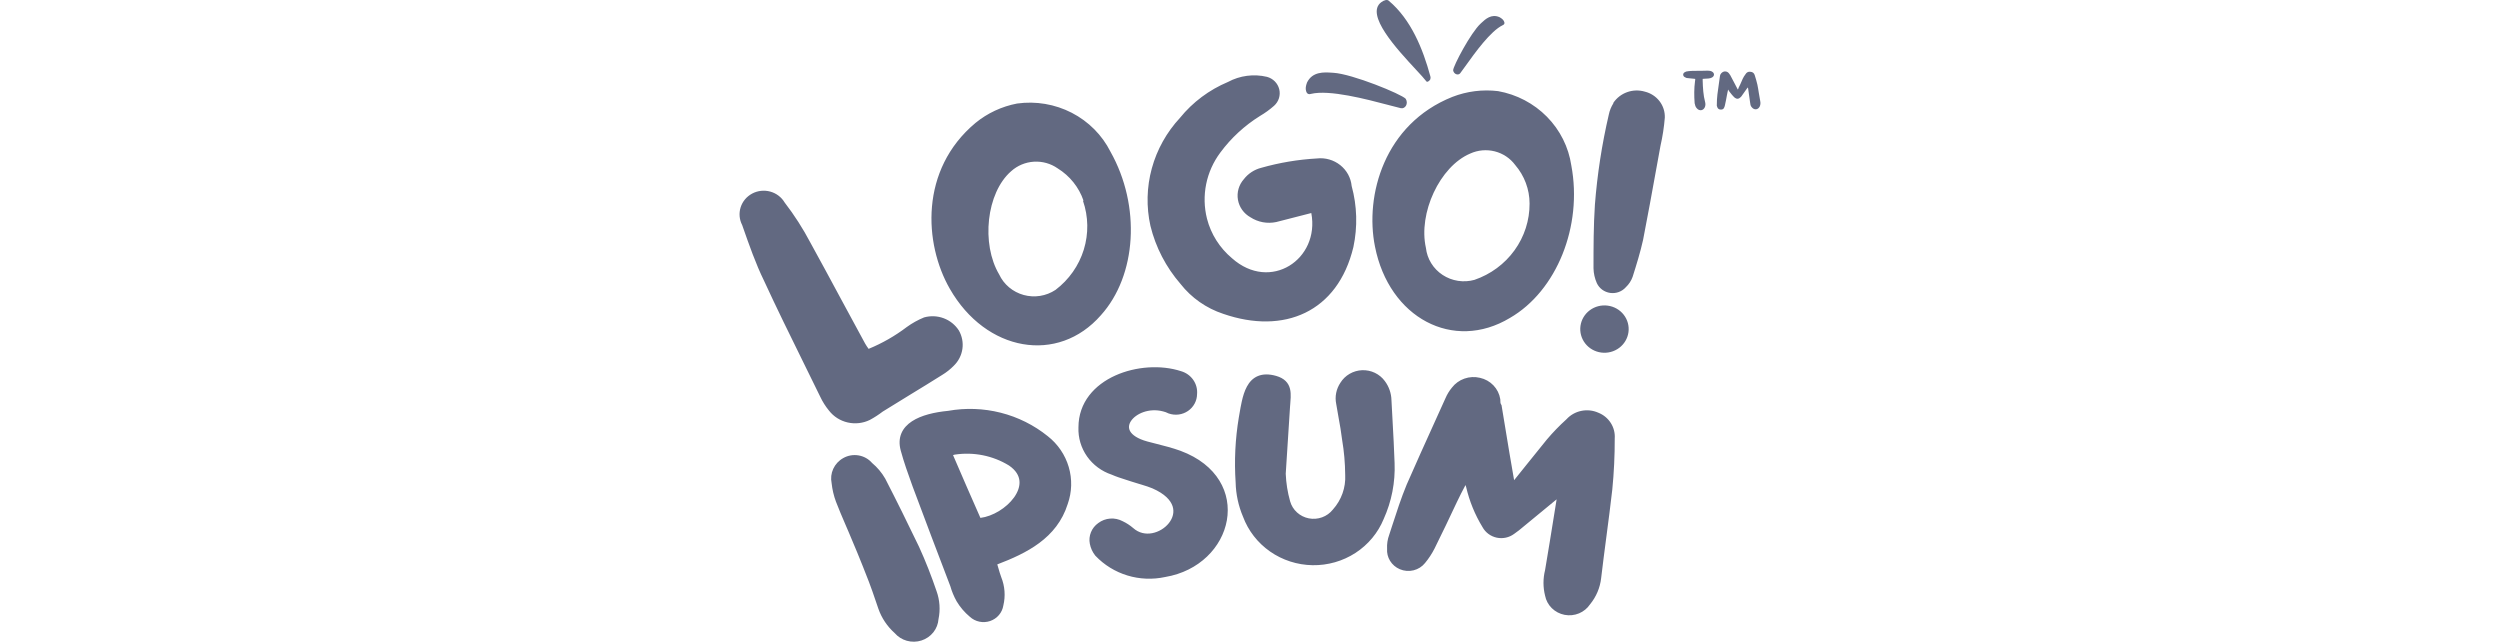 <svg width="187" height="48" viewBox="0 0 187 48" fill="none" xmlns="http://www.w3.org/2000/svg">
<g clip-path="url(#clip0_1_5146)">
<path fill-rule="evenodd" clip-rule="evenodd" d="M103.874 0.052C103.76 -0.051 103.536 0.005 103.321 0.163C102.083 1.078 104.491 3.674 105.895 5.188L105.895 5.188C106.254 5.575 106.547 5.891 106.697 6.091C106.728 6.138 106.794 6.121 106.871 6.066C106.943 6.017 106.988 5.953 106.995 5.892C107.012 5.821 107.01 5.753 106.99 5.706C106.439 3.674 105.55 1.454 103.874 0.052ZM112.169 1.287C112.348 1.388 112.448 1.485 112.498 1.592C112.571 1.734 112.533 1.831 112.409 1.881C111.493 2.318 110.327 3.947 109.612 4.946L109.612 4.946L109.612 4.946C109.459 5.159 109.327 5.343 109.222 5.481C109.078 5.663 108.744 5.557 108.694 5.259C108.704 4.923 110.015 2.446 110.746 1.771C110.767 1.752 110.789 1.731 110.812 1.709C111.104 1.436 111.557 1.012 112.169 1.287ZM126.788 6.068C126.802 6.026 126.802 5.956 126.802 5.9C126.703 5.893 126.604 5.881 126.508 5.87C126.422 5.86 126.339 5.851 126.258 5.844C126.187 5.844 126.115 5.83 126.058 5.788C125.958 5.746 125.915 5.69 125.9 5.592C125.9 5.494 125.958 5.424 126.058 5.383C126.1 5.351 126.159 5.343 126.215 5.336C126.235 5.333 126.254 5.33 126.272 5.327L126.273 5.326C126.401 5.313 126.53 5.299 126.659 5.299C127.017 5.299 127.374 5.299 127.732 5.285C127.832 5.285 127.947 5.299 128.033 5.341C128.262 5.452 128.262 5.69 128.047 5.802C127.975 5.844 127.89 5.858 127.789 5.872C127.672 5.872 127.544 5.884 127.403 5.896L127.36 5.9V6.012C127.374 6.558 127.403 7.117 127.546 7.649C127.575 7.775 127.575 7.901 127.518 8.027C127.403 8.279 127.117 8.321 126.931 8.111C126.816 7.999 126.788 7.859 126.759 7.72L126.759 7.719C126.716 7.159 126.716 6.614 126.788 6.068ZM130.752 6.572C130.752 6.572 130.737 6.558 130.737 6.544C130.723 6.558 130.712 6.572 130.702 6.586C130.691 6.6 130.68 6.614 130.666 6.628C130.601 6.726 130.53 6.824 130.458 6.922C130.386 7.02 130.315 7.118 130.251 7.215L130.179 7.285C130.05 7.411 129.922 7.425 129.764 7.313C129.607 7.173 129.478 7.006 129.349 6.838C129.321 6.796 129.292 6.754 129.263 6.698C129.233 6.805 129.217 6.892 129.201 6.982C129.194 7.021 129.186 7.061 129.178 7.104L129.176 7.11C129.134 7.346 129.091 7.581 129.034 7.831C129.02 7.901 129.006 7.971 128.963 8.055C128.92 8.167 128.82 8.209 128.677 8.195C128.562 8.181 128.476 8.111 128.448 7.999C128.419 7.943 128.405 7.873 128.419 7.817C128.419 7.565 128.433 7.313 128.462 7.062C128.491 6.837 128.523 6.612 128.555 6.387C128.587 6.164 128.619 5.941 128.648 5.718C128.652 5.701 128.655 5.685 128.658 5.67C128.665 5.635 128.671 5.603 128.691 5.564C128.762 5.438 128.877 5.355 129.02 5.341C129.178 5.341 129.278 5.41 129.364 5.536C129.378 5.564 129.392 5.592 129.421 5.62C129.532 5.821 129.638 6.028 129.746 6.236C129.818 6.375 129.89 6.515 129.965 6.656C129.965 6.656 129.979 6.67 129.993 6.698C130.022 6.656 130.036 6.614 130.05 6.558C130.131 6.409 130.198 6.254 130.266 6.096L130.266 6.096L130.266 6.096C130.294 6.031 130.322 5.965 130.351 5.9C130.408 5.774 130.48 5.662 130.566 5.55C130.637 5.424 130.766 5.341 130.938 5.369C131.109 5.382 131.21 5.48 131.253 5.62C131.324 5.844 131.396 6.082 131.453 6.334C131.497 6.542 131.529 6.753 131.562 6.966L131.562 6.966L131.563 6.966L131.563 6.967C131.594 7.17 131.626 7.375 131.668 7.579C131.696 7.719 131.682 7.845 131.625 7.971C131.496 8.223 131.21 8.251 131.024 8.013C130.938 7.915 130.923 7.803 130.909 7.677C130.872 7.36 130.823 7.043 130.774 6.717L130.752 6.572ZM97.692 6.792C97.646 6.633 97.665 6.441 97.764 6.175C98.169 5.342 99.045 5.4 99.61 5.437C99.654 5.44 99.697 5.443 99.737 5.445C101.143 5.527 104.827 7.037 105.148 7.39C105.368 7.754 105.106 8.16 104.784 8.093C104.545 8.036 104.234 7.954 103.875 7.86L103.874 7.86L103.874 7.859L103.874 7.859L103.874 7.859C102.187 7.414 99.438 6.689 98.053 7.024C97.874 7.079 97.742 7.008 97.692 6.792ZM67.821 24.466C68.223 24.174 68.66 23.931 69.122 23.742C69.606 23.607 70.121 23.629 70.59 23.805C71.06 23.982 71.457 24.304 71.724 24.721C71.961 25.137 72.055 25.618 71.989 26.09C71.923 26.563 71.702 27.002 71.359 27.341C71.093 27.616 70.791 27.855 70.462 28.053C69.674 28.551 68.882 29.034 68.088 29.518L68.088 29.518L68.088 29.518C67.402 29.937 66.714 30.357 66.026 30.788C65.722 31.02 65.401 31.229 65.063 31.411C64.55 31.661 63.964 31.728 63.406 31.6C62.848 31.473 62.353 31.158 62.007 30.711C61.748 30.395 61.529 30.049 61.356 29.681C60.933 28.813 60.506 27.945 60.078 27.077L60.078 27.077C59.084 25.059 58.087 23.036 57.141 20.982C56.533 19.742 56.036 18.322 55.553 16.944L55.515 16.835C55.302 16.425 55.26 15.95 55.399 15.51C55.538 15.07 55.847 14.701 56.261 14.48C56.674 14.26 57.16 14.206 57.613 14.33C58.066 14.454 58.453 14.746 58.689 15.144C59.417 16.089 60.061 17.093 60.615 18.145C61.382 19.535 62.13 20.924 62.871 22.3L62.871 22.301L62.871 22.301C63.487 23.445 64.098 24.581 64.712 25.7C64.791 25.837 64.878 25.968 64.972 26.095C65.99 25.676 66.948 25.129 67.821 24.466ZM71.043 21.595C73.748 26.326 79.134 27.255 82.347 23.579C85.026 20.603 85.352 15.414 83.062 11.344C82.435 10.1 81.421 9.083 80.167 8.436C78.912 7.79 77.481 7.548 76.077 7.744C74.932 7.963 73.862 8.462 72.968 9.194C68.779 12.692 69.117 18.237 71.043 21.595ZM79.108 12.59C80.02 13.153 80.704 14.007 81.046 15.007L81.007 15.02C81.415 16.201 81.436 17.478 81.068 18.673C80.7 19.867 79.96 20.92 78.952 21.684C78.607 21.913 78.215 22.066 77.803 22.132C77.392 22.197 76.97 22.174 76.569 22.064C76.168 21.953 75.796 21.759 75.479 21.493C75.163 21.228 74.909 20.898 74.737 20.527C73.384 18.25 73.774 14.422 75.635 12.806C76.1 12.386 76.699 12.134 77.332 12.095C77.964 12.056 78.591 12.23 79.108 12.59ZM95.459 16.609C95.13 16.678 94.79 16.683 94.459 16.622C94.129 16.56 93.814 16.435 93.534 16.253C93.288 16.116 93.077 15.927 92.915 15.701C92.753 15.474 92.645 15.216 92.598 14.943C92.55 14.671 92.566 14.391 92.642 14.125C92.718 13.859 92.854 13.613 93.039 13.404C93.362 12.985 93.821 12.685 94.34 12.552C95.696 12.167 97.093 11.933 98.503 11.853C98.812 11.817 99.126 11.843 99.426 11.928C99.725 12.013 100.004 12.156 100.247 12.348C100.489 12.54 100.69 12.777 100.837 13.046C100.984 13.315 101.075 13.61 101.104 13.913C101.511 15.404 101.555 16.968 101.234 18.479C100.064 23.363 96.031 25.042 91.504 23.477C90.234 23.059 89.12 22.28 88.304 21.239C87.217 19.985 86.446 18.5 86.054 16.902C85.736 15.479 85.771 14.002 86.156 12.595C86.54 11.188 87.264 9.891 88.265 8.813C89.216 7.641 90.45 6.719 91.856 6.129C92.744 5.651 93.783 5.514 94.769 5.748C94.993 5.808 95.196 5.926 95.357 6.089C95.519 6.252 95.632 6.455 95.687 6.675C95.741 6.896 95.734 7.127 95.667 7.344C95.599 7.561 95.474 7.756 95.303 7.91C94.978 8.197 94.625 8.453 94.249 8.673C93.093 9.393 92.086 10.321 91.283 11.408C90.757 12.111 90.394 12.918 90.221 13.773C90.048 14.627 90.069 15.509 90.282 16.355C90.577 17.509 91.231 18.544 92.155 19.318C95.016 21.862 98.737 19.407 98.086 15.935C97.601 16.052 97.145 16.173 96.703 16.29C96.281 16.401 95.872 16.51 95.459 16.609ZM102.848 18.441C103.901 23.782 108.714 26.326 112.942 23.782C116.441 21.76 118.392 16.915 117.534 12.374C117.331 11.004 116.693 9.73 115.711 8.733C114.728 7.736 113.45 7.065 112.057 6.816C110.898 6.676 109.721 6.825 108.636 7.248C103.537 9.283 102.08 14.625 102.848 18.441ZM113.332 12.336C114.028 13.144 114.411 14.166 114.412 15.223C114.419 16.476 114.025 17.7 113.285 18.724C112.546 19.748 111.498 20.52 110.288 20.934C109.887 21.045 109.466 21.07 109.055 21.006C108.643 20.942 108.251 20.791 107.905 20.563C107.559 20.335 107.269 20.037 107.054 19.688C106.838 19.338 106.704 18.948 106.659 18.543C106.074 15.961 107.687 12.45 109.976 11.484C110.55 11.224 111.198 11.167 111.81 11.322C112.422 11.478 112.96 11.836 113.332 12.336ZM121.809 24.851C121.745 25.317 121.495 25.738 121.113 26.023C120.731 26.308 120.249 26.433 119.773 26.371C119.297 26.308 118.866 26.064 118.574 25.69C118.283 25.317 118.155 24.846 118.219 24.38C118.283 23.915 118.533 23.493 118.915 23.208C119.297 22.923 119.778 22.798 120.255 22.861C120.731 22.923 121.162 23.168 121.453 23.541C121.745 23.914 121.873 24.386 121.809 24.851ZM120.677 7.694C120.925 7.324 121.288 7.043 121.712 6.892C122.136 6.74 122.599 6.727 123.032 6.854C123.472 6.962 123.86 7.214 124.132 7.568C124.405 7.922 124.544 8.357 124.528 8.8C124.47 9.511 124.362 10.216 124.203 10.911C124.105 11.444 124.009 11.977 123.912 12.51L123.912 12.511L123.912 12.514L123.911 12.518L123.91 12.523L123.909 12.53L123.908 12.531C123.58 14.343 123.253 16.152 122.902 17.945C122.694 18.873 122.42 19.764 122.121 20.705C122.017 20.999 121.843 21.265 121.614 21.481C121.471 21.643 121.289 21.767 121.084 21.843C120.88 21.918 120.659 21.941 120.442 21.911C120.226 21.88 120.02 21.797 119.845 21.669C119.67 21.54 119.532 21.37 119.442 21.175C119.287 20.826 119.203 20.45 119.194 20.069C119.194 18.492 119.194 16.902 119.299 15.312C119.475 13.043 119.823 10.79 120.339 8.571C120.4 8.274 120.514 7.99 120.677 7.732V7.694ZM62.205 36.14C62.13 35.78 62.172 35.407 62.325 35.072C62.481 34.732 62.743 34.449 63.074 34.265C63.423 34.066 63.833 33.996 64.231 34.066C64.62 34.134 64.973 34.333 65.229 34.628C65.623 34.958 65.955 35.352 66.21 35.794L66.217 35.806C67.09 37.501 67.924 39.194 68.744 40.9L68.746 40.905C69.245 41.995 69.677 43.11 70.056 44.223C70.296 44.893 70.345 45.614 70.2 46.31C70.174 46.667 70.041 47.008 69.818 47.292C69.59 47.581 69.278 47.796 68.923 47.91C68.568 48.023 68.186 48.03 67.827 47.928C67.475 47.829 67.162 47.63 66.925 47.357C66.368 46.86 65.947 46.233 65.703 45.535C65.635 45.339 65.568 45.143 65.502 44.948L65.501 44.946C65.337 44.464 65.174 43.985 64.991 43.51C64.342 41.834 63.855 40.677 63.468 39.771C63.395 39.602 63.326 39.442 63.26 39.288C62.973 38.619 62.739 38.077 62.531 37.529C62.364 37.081 62.255 36.614 62.205 36.14ZM74.852 30.871C73.566 30.546 72.223 30.498 70.916 30.732C69.904 30.83 68.909 31.058 68.218 31.51C67.867 31.74 67.582 32.035 67.424 32.411C67.265 32.788 67.245 33.22 67.375 33.701C67.613 34.581 67.921 35.437 68.228 36.29L68.23 36.293L68.279 36.432L68.281 36.435C69.207 38.916 70.143 41.389 71.087 43.853C71.197 44.241 71.353 44.616 71.551 44.969L71.554 44.976C71.816 45.415 72.152 45.807 72.547 46.137C72.745 46.319 72.99 46.444 73.255 46.5C73.522 46.557 73.801 46.54 74.06 46.453C74.319 46.365 74.548 46.209 74.723 46.003C74.895 45.8 75.007 45.555 75.049 45.295C75.219 44.588 75.165 43.847 74.892 43.171C74.807 42.944 74.741 42.713 74.671 42.469L74.67 42.466L74.664 42.446C74.642 42.37 74.621 42.294 74.597 42.217C76.758 41.391 79.057 40.281 79.866 37.697C80.182 36.805 80.209 35.838 79.941 34.93C79.674 34.021 79.124 33.215 78.369 32.624C77.341 31.796 76.141 31.198 74.852 30.871ZM71.287 34.04C71.33 34.028 71.373 34.017 71.415 34.006C72.822 33.79 74.261 34.078 75.468 34.817C76 35.179 76.218 35.581 76.255 35.967C76.294 36.365 76.146 36.797 75.849 37.211C75.287 37.995 74.261 38.622 73.335 38.739C72.66 37.218 71.974 35.636 71.287 34.04ZM88.338 27.763C86.853 27.277 84.956 27.396 83.425 28.088C81.885 28.783 80.671 30.082 80.668 31.968C80.638 32.741 80.864 33.504 81.313 34.142C81.76 34.777 82.405 35.254 83.152 35.503C83.494 35.655 83.85 35.768 84.216 35.884L84.216 35.884L84.216 35.884L84.217 35.885L84.233 35.89C84.361 35.931 84.491 35.972 84.622 36.016C84.819 36.082 85.021 36.142 85.217 36.2L85.247 36.209L85.248 36.209L85.25 36.209C85.312 36.228 85.374 36.246 85.435 36.265C85.7 36.345 85.954 36.427 86.2 36.529C87.14 36.939 87.567 37.429 87.71 37.867C87.851 38.301 87.732 38.749 87.435 39.125C87.137 39.504 86.672 39.79 86.178 39.882C85.692 39.972 85.184 39.875 84.764 39.499L84.76 39.496C84.523 39.292 84.259 39.121 83.975 38.987C83.69 38.834 83.366 38.765 83.042 38.789C82.717 38.813 82.407 38.931 82.149 39.126C81.905 39.298 81.716 39.535 81.605 39.808C81.492 40.083 81.462 40.383 81.519 40.674C81.58 40.996 81.719 41.299 81.925 41.558L81.942 41.576C82.594 42.262 83.419 42.769 84.334 43.047C85.246 43.324 86.217 43.363 87.15 43.161C89.713 42.732 91.418 40.916 91.769 38.921C92.124 36.903 91.087 34.757 88.302 33.721L88.3 33.72C87.697 33.502 87.073 33.344 86.474 33.192L86.472 33.191L86.453 33.187C86.242 33.133 86.034 33.081 85.831 33.026C85.072 32.819 84.696 32.529 84.543 32.27C84.4 32.028 84.421 31.762 84.593 31.499C84.953 30.947 85.938 30.498 86.982 30.769L86.991 30.771C87.125 30.801 87.256 30.849 87.378 30.911L87.395 30.92L87.414 30.927C87.653 31.011 87.91 31.038 88.163 31.006C88.415 30.973 88.656 30.881 88.865 30.738C89.073 30.595 89.244 30.404 89.361 30.183C89.477 29.966 89.538 29.726 89.54 29.481C89.574 29.104 89.473 28.727 89.255 28.415C89.036 28.1 88.712 27.87 88.338 27.763ZM102.84 27.887C102.543 27.745 102.215 27.678 101.885 27.691C101.555 27.704 101.233 27.798 100.949 27.963C100.667 28.127 100.431 28.357 100.261 28.632C100.106 28.864 99.999 29.123 99.945 29.395C99.891 29.666 99.893 29.946 99.949 30.217C100.004 30.565 100.065 30.904 100.126 31.238C100.226 31.791 100.324 32.332 100.388 32.883L100.39 32.897C100.537 33.761 100.614 34.635 100.62 35.511L100.621 35.524C100.671 36.47 100.342 37.397 99.703 38.11L99.693 38.122C99.485 38.383 99.207 38.581 98.89 38.696C98.573 38.811 98.23 38.838 97.899 38.773C97.567 38.708 97.261 38.554 97.014 38.328C96.767 38.103 96.589 37.814 96.5 37.495C96.31 36.823 96.201 36.132 96.173 35.436L96.497 30.389C96.502 30.323 96.507 30.256 96.513 30.188L96.513 30.181C96.525 30.03 96.538 29.876 96.543 29.733C96.55 29.518 96.544 29.298 96.493 29.089C96.441 28.876 96.341 28.673 96.165 28.501C95.99 28.33 95.755 28.204 95.458 28.118C94.922 27.966 94.469 27.971 94.091 28.128C93.713 28.284 93.454 28.575 93.271 28.912C93.089 29.245 92.972 29.64 92.884 30.035C92.818 30.328 92.765 30.636 92.715 30.93C92.698 31.03 92.681 31.13 92.664 31.226L92.663 31.229C92.396 32.836 92.316 34.469 92.426 36.094C92.446 36.972 92.634 37.839 92.978 38.65C93.367 39.697 94.072 40.604 94.999 41.252C95.927 41.9 97.036 42.258 98.177 42.277C99.319 42.296 100.439 41.975 101.39 41.358C102.339 40.741 103.075 39.857 103.499 38.823C104.094 37.506 104.373 36.073 104.315 34.634C104.28 33.585 104.222 32.528 104.164 31.476V31.476L104.164 31.473C104.135 30.956 104.107 30.441 104.081 29.928C104.068 29.415 103.895 28.917 103.584 28.502C103.392 28.24 103.137 28.029 102.84 27.887ZM113.32 35.838C113.33 35.825 113.34 35.813 113.35 35.801C113.628 35.456 113.908 35.106 114.188 34.756L114.236 34.697C114.723 34.088 115.213 33.474 115.707 32.873L115.71 32.87C116.162 32.337 116.649 31.834 117.169 31.364C117.459 31.045 117.847 30.824 118.275 30.735C118.706 30.645 119.154 30.692 119.555 30.871C119.941 31.024 120.267 31.293 120.487 31.639C120.707 31.983 120.81 32.386 120.782 32.791C120.786 34.071 120.725 35.35 120.599 36.624L120.598 36.628C120.467 37.79 120.312 38.974 120.156 40.159L120.155 40.165C120.02 41.195 119.885 42.225 119.766 43.241C119.686 43.961 119.397 44.643 118.933 45.207C118.733 45.505 118.447 45.739 118.112 45.879C117.771 46.021 117.394 46.06 117.031 45.99C116.667 45.92 116.334 45.745 116.073 45.488C115.815 45.232 115.64 44.907 115.572 44.555C115.414 43.928 115.414 43.272 115.571 42.645C115.812 41.23 116.039 39.815 116.268 38.388L116.435 37.35L113.617 39.67L113.255 39.936C113.071 40.072 112.859 40.168 112.634 40.216C112.409 40.264 112.176 40.264 111.951 40.216C111.726 40.167 111.514 40.071 111.331 39.934C111.15 39.799 111 39.627 110.893 39.431C110.327 38.503 109.914 37.494 109.67 36.441C109.653 36.388 109.636 36.336 109.62 36.282C109.387 36.718 109.182 37.119 108.97 37.566C108.425 38.723 107.876 39.884 107.303 41.032C107.108 41.416 106.87 41.78 106.593 42.113C106.376 42.384 106.073 42.576 105.732 42.66C105.39 42.745 105.029 42.715 104.707 42.577C104.402 42.448 104.147 42.229 103.976 41.951C103.809 41.678 103.731 41.362 103.754 41.045C103.735 40.691 103.789 40.337 103.913 40.004C103.981 39.794 104.05 39.583 104.118 39.372C104.46 38.316 104.803 37.256 105.219 36.25L105.221 36.245C105.897 34.697 106.594 33.16 107.285 31.634L107.289 31.627L107.293 31.616C107.571 31.004 107.848 30.393 108.122 29.784C108.243 29.501 108.404 29.236 108.601 28.998C108.838 28.687 109.163 28.451 109.536 28.32C109.91 28.188 110.316 28.168 110.701 28.261C111.088 28.346 111.439 28.543 111.71 28.826C111.981 29.11 112.159 29.468 112.219 29.851L112.223 29.873V29.894C112.223 30.08 112.228 30.167 112.284 30.256L112.314 30.303L112.323 30.358C112.404 30.848 112.485 31.34 112.566 31.829C112.79 33.193 113.014 34.555 113.255 35.917C113.278 35.89 113.299 35.864 113.32 35.838Z" fill="#626981"/>
</g>
<defs>
<clipPath id="clip0_1_5146">
<rect width="187" height="48" fill="white"/>
</clipPath>
</defs>
</svg>
